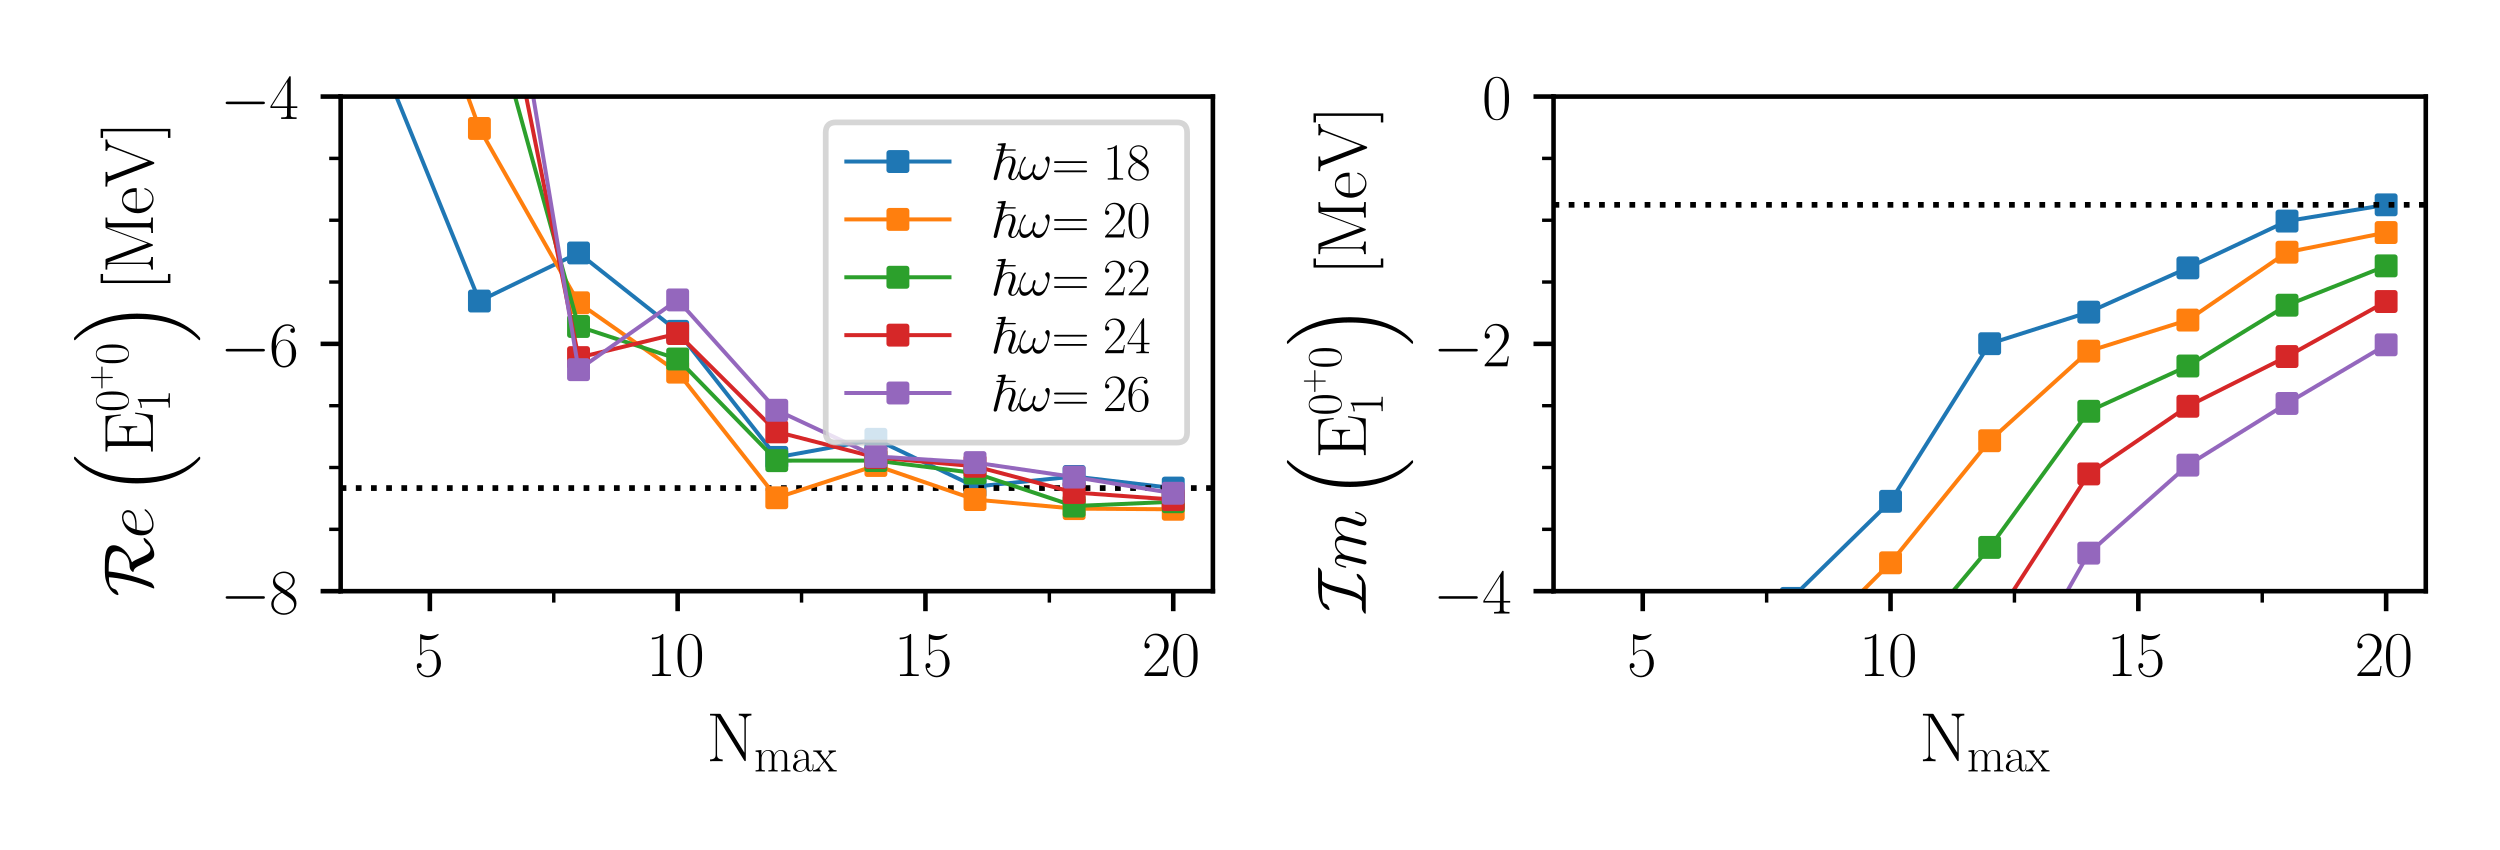 <?xml version="1.0" encoding="utf-8" standalone="no"?>
<!DOCTYPE svg PUBLIC "-//W3C//DTD SVG 1.1//EN"
  "http://www.w3.org/Graphics/SVG/1.1/DTD/svg11.dtd">
<svg xmlns:xlink="http://www.w3.org/1999/xlink" width="436.32pt" height="148.32pt" viewBox="0 0 436.32 148.32" xmlns="http://www.w3.org/2000/svg" version="1.1">
 <defs>
  <style type="text/css">*{stroke-linejoin: round; stroke-linecap: butt}</style>
 </defs>
 <g id="figure_1">
  <g id="patch_1">
   <path d="M 0 148.32 
L 436.32 148.32 
L 436.32 0 
L 0 0 
z
" style="fill: #ffffff"/>
  </g>
  <g id="axes_1">
   <g id="patch_2">
    <path d="M 59.453 103.174 
L 211.683 103.174 
L 211.683 16.857 
L 59.453 16.857 
z
" style="fill: #ffffff"/>
   </g>
   <g id="matplotlib.axis_1">
    <g id="xtick_1">
     <g id="line2d_1">
      <defs>
       <path id="m6d4f9f1fed" d="M 0 0 
L 0 3.5 
" style="stroke: #000000; stroke-width: 0.8"/>
      </defs>
      <g>
       <use xlink:href="#m6d4f9f1fed" x="75.022" y="103.174" style="stroke: #000000; stroke-width: 0.8"/>
      </g>
     </g>
     <g id="text_1">
      <!-- $\mathdefault{5}$ -->
      <g transform="translate(72.282 117.982) scale(0.11 -0.11)">
       <defs>
        <path id="CMR17-35" d="M 730 3692 
C 794 3666 1056 3584 1325 3584 
C 1920 3584 2246 3911 2432 4100 
C 2432 4157 2432 4192 2394 4192 
C 2387 4192 2374 4192 2323 4163 
C 2099 4058 1837 3973 1517 3973 
C 1325 3973 1037 3999 723 4139 
C 653 4171 640 4171 634 4171 
C 602 4171 595 4164 595 4037 
L 595 2203 
C 595 2089 595 2057 659 2057 
C 691 2057 704 2070 736 2114 
C 941 2401 1222 2522 1542 2522 
C 1766 2522 2246 2382 2246 1289 
C 2246 1085 2246 715 2054 421 
C 1894 159 1645 25 1370 25 
C 947 25 518 320 403 814 
C 429 807 480 795 506 795 
C 589 795 749 840 749 1038 
C 749 1210 627 1280 506 1280 
C 358 1280 262 1190 262 1011 
C 262 454 704 -128 1382 -128 
C 2042 -128 2669 440 2669 1264 
C 2669 2030 2170 2624 1549 2624 
C 1222 2624 947 2503 730 2274 
L 730 3692 
z
" transform="scale(0.016)"/>
       </defs>
       <use xlink:href="#CMR17-35" transform="scale(0.996)"/>
      </g>
     </g>
    </g>
    <g id="xtick_2">
     <g id="line2d_2">
      <g>
       <use xlink:href="#m6d4f9f1fed" x="118.269" y="103.174" style="stroke: #000000; stroke-width: 0.8"/>
      </g>
     </g>
     <g id="text_2">
      <!-- $\mathdefault{10}$ -->
      <g transform="translate(112.79 117.982) scale(0.11 -0.11)">
       <defs>
        <path id="CMR17-31" d="M 1702 4058 
C 1702 4192 1696 4192 1606 4192 
C 1357 3916 979 3827 621 3827 
C 602 3827 570 3827 563 3808 
C 557 3795 557 3782 557 3648 
C 755 3648 1088 3686 1344 3839 
L 1344 461 
C 1344 236 1331 160 781 160 
L 589 160 
L 589 0 
C 896 0 1216 0 1523 0 
C 1830 0 2150 0 2458 0 
L 2458 160 
L 2266 160 
C 1715 160 1702 230 1702 458 
L 1702 4058 
z
" transform="scale(0.016)"/>
        <path id="CMR17-30" d="M 2688 2025 
C 2688 2416 2682 3080 2413 3591 
C 2176 4039 1798 4198 1466 4198 
C 1158 4198 768 4058 525 3597 
C 269 3118 243 2524 243 2025 
C 243 1661 250 1106 448 619 
C 723 -39 1216 -128 1466 -128 
C 1760 -128 2208 -7 2470 600 
C 2662 1042 2688 1559 2688 2025 
z
M 1466 -26 
C 1056 -26 813 325 723 812 
C 653 1188 653 1738 653 2096 
C 653 2588 653 2997 736 3387 
C 858 3929 1216 4096 1466 4096 
C 1728 4096 2067 3923 2189 3400 
C 2272 3036 2278 2607 2278 2096 
C 2278 1680 2278 1169 2202 792 
C 2067 95 1690 -26 1466 -26 
z
" transform="scale(0.016)"/>
       </defs>
       <use xlink:href="#CMR17-31" transform="scale(0.996)"/>
       <use xlink:href="#CMR17-30" transform="translate(45.69 0) scale(0.996)"/>
      </g>
     </g>
    </g>
    <g id="xtick_3">
     <g id="line2d_3">
      <g>
       <use xlink:href="#m6d4f9f1fed" x="161.517" y="103.174" style="stroke: #000000; stroke-width: 0.8"/>
      </g>
     </g>
     <g id="text_3">
      <!-- $\mathdefault{15}$ -->
      <g transform="translate(156.037 117.982) scale(0.11 -0.11)">
       <use xlink:href="#CMR17-31" transform="scale(0.996)"/>
       <use xlink:href="#CMR17-35" transform="translate(45.69 0) scale(0.996)"/>
      </g>
     </g>
    </g>
    <g id="xtick_4">
     <g id="line2d_4">
      <g>
       <use xlink:href="#m6d4f9f1fed" x="204.764" y="103.174" style="stroke: #000000; stroke-width: 0.8"/>
      </g>
     </g>
     <g id="text_4">
      <!-- $\mathdefault{20}$ -->
      <g transform="translate(199.284 117.982) scale(0.11 -0.11)">
       <defs>
        <path id="CMR17-32" d="M 2669 989 
L 2554 989 
C 2490 536 2438 459 2413 420 
C 2381 369 1920 369 1830 369 
L 602 369 
C 832 619 1280 1072 1824 1597 
C 2214 1967 2669 2402 2669 3035 
C 2669 3790 2067 4224 1395 4224 
C 691 4224 262 3604 262 3030 
C 262 2780 448 2748 525 2748 
C 589 2748 781 2787 781 3010 
C 781 3207 614 3264 525 3264 
C 486 3264 448 3258 422 3245 
C 544 3790 915 4058 1306 4058 
C 1862 4058 2227 3617 2227 3035 
C 2227 2479 1901 2000 1536 1584 
L 262 146 
L 262 0 
L 2515 0 
L 2669 989 
z
" transform="scale(0.016)"/>
       </defs>
       <use xlink:href="#CMR17-32" transform="scale(0.996)"/>
       <use xlink:href="#CMR17-30" transform="translate(45.69 0) scale(0.996)"/>
      </g>
     </g>
    </g>
    <g id="xtick_5">
     <g id="line2d_5">
      <defs>
       <path id="m39d73307ce" d="M 0 0 
L 0 2 
" style="stroke: #000000; stroke-width: 0.6"/>
      </defs>
      <g>
       <use xlink:href="#m39d73307ce" x="96.646" y="103.174" style="stroke: #000000; stroke-width: 0.6"/>
      </g>
     </g>
    </g>
    <g id="xtick_6">
     <g id="line2d_6">
      <g>
       <use xlink:href="#m39d73307ce" x="139.893" y="103.174" style="stroke: #000000; stroke-width: 0.6"/>
      </g>
     </g>
    </g>
    <g id="xtick_7">
     <g id="line2d_7">
      <g>
       <use xlink:href="#m39d73307ce" x="183.14" y="103.174" style="stroke: #000000; stroke-width: 0.6"/>
      </g>
     </g>
    </g>
    <g id="text_5">
     <!-- $\mathrm{N_{max}}$ -->
     <g transform="translate(123.3 132.834) scale(0.12 -0.12)">
      <defs>
       <path id="CMR17-4e" d="M 1312 4250 
C 1267 4320 1261 4320 1139 4320 
L 326 4320 
L 326 4160 
L 448 4160 
C 704 4160 819 4129 838 4122 
L 838 610 
C 838 451 838 153 326 153 
L 326 -13 
C 474 0 742 0 902 0 
C 1062 0 1331 0 1478 -13 
L 1478 153 
C 966 153 966 451 966 610 
L 966 4033 
C 1011 3995 1011 3982 1056 3919 
L 3430 76 
C 3475 0 3494 0 3526 0 
C 3590 0 3590 19 3590 139 
L 3590 3705 
C 3590 3863 3590 4160 4102 4160 
L 4102 4326 
C 3955 4320 3686 4320 3526 4320 
C 3366 4320 3098 4320 2950 4326 
L 2950 4160 
C 3462 4160 3462 3862 3462 3703 
L 3462 763 
L 1312 4250 
z
" transform="scale(0.016)"/>
       <path id="CMR17-6d" d="M 4326 1933 
C 4326 2252 4269 2790 3507 2790 
C 3072 2790 2771 2496 2656 2151 
L 2650 2151 
C 2573 2676 2195 2790 1837 2790 
C 1331 2790 1069 2400 973 2144 
L 966 2144 
L 966 2790 
L 211 2720 
L 211 2554 
C 589 2554 646 2515 646 2208 
L 646 428 
C 646 184 621 153 211 153 
L 211 -13 
C 365 0 646 0 813 0 
C 979 0 1267 0 1421 -13 
L 1421 153 
C 1011 153 986 178 986 428 
L 986 1658 
C 986 2247 1344 2688 1792 2688 
C 2266 2688 2317 2266 2317 1958 
L 2317 428 
C 2317 184 2291 153 1882 153 
L 1882 -13 
C 2035 0 2317 0 2483 0 
C 2650 0 2938 0 3091 -13 
L 3091 153 
C 2682 153 2656 178 2656 428 
L 2656 1658 
C 2656 2247 3014 2688 3462 2688 
C 3936 2688 3987 2266 3987 1958 
L 3987 428 
C 3987 184 3962 153 3552 153 
L 3552 -13 
C 3706 0 3987 0 4154 0 
C 4320 0 4608 0 4762 -13 
L 4762 153 
C 4352 153 4326 178 4326 428 
L 4326 1933 
z
" transform="scale(0.016)"/>
       <path id="CMR17-61" d="M 2304 1653 
C 2304 2072 2304 2294 2035 2543 
C 1798 2752 1523 2816 1306 2816 
C 800 2816 435 2407 435 1971 
C 435 1728 627 1728 666 1728 
C 749 1728 896 1778 896 1954 
C 896 2112 774 2181 666 2181 
C 640 2181 608 2174 589 2168 
C 723 2592 1069 2714 1293 2714 
C 1613 2714 1965 2429 1965 1885 
L 1965 1600 
C 1587 1600 1133 1549 774 1357 
C 371 1133 256 813 256 570 
C 256 77 832 -64 1171 -64 
C 1523 -64 1850 139 1990 511 
C 2003 233 2182 -18 2464 -18 
C 2598 -18 2938 70 2938 567 
L 2938 920 
L 2822 920 
L 2822 562 
C 2822 178 2650 128 2566 128 
C 2304 128 2304 458 2304 738 
L 2304 1653 
z
M 1965 870 
C 1965 317 1568 38 1216 38 
C 896 38 646 275 646 570 
C 646 761 730 1100 1101 1305 
C 1408 1478 1760 1504 1965 1504 
L 1965 870 
z
" transform="scale(0.016)"/>
       <path id="CMR17-78" d="M 1664 1477 
C 1856 1726 2074 2006 2253 2216 
C 2464 2458 2707 2560 2989 2560 
L 2989 2726 
C 2880 2726 2656 2726 2541 2726 
C 2368 2726 2170 2726 2022 2732 
L 2022 2566 
C 2112 2553 2163 2489 2163 2400 
C 2163 2285 2099 2215 2067 2171 
L 1594 1573 
L 1030 2306 
C 973 2376 973 2388 973 2420 
C 973 2497 1037 2560 1146 2560 
L 1146 2732 
C 992 2726 717 2726 557 2726 
C 384 2726 179 2726 38 2732 
L 38 2560 
C 384 2560 461 2534 614 2343 
L 1350 1395 
C 1363 1382 1395 1344 1395 1325 
C 1395 1299 838 619 768 530 
C 480 185 179 160 6 160 
L 6 0 
C 115 0 339 0 454 0 
C 582 0 864 0 979 -6 
L 979 160 
C 941 166 838 179 838 325 
C 838 440 890 510 947 586 
L 1478 1236 
L 2035 512 
C 2086 442 2163 346 2163 301 
C 2163 211 2086 160 1984 160 
L 1984 -6 
C 2138 0 2413 0 2573 0 
C 2746 0 2950 0 3091 -6 
L 3091 160 
C 2771 160 2675 172 2522 370 
L 1664 1477 
z
" transform="scale(0.016)"/>
      </defs>
      <use xlink:href="#CMR17-4e" transform="scale(0.996)"/>
      <use xlink:href="#CMR17-6d" transform="translate(69.072 -14.944) scale(0.697)"/>
      <use xlink:href="#CMR17-61" transform="translate(122.916 -14.944) scale(0.697)"/>
      <use xlink:href="#CMR17-78" transform="translate(154.899 -14.944) scale(0.697)"/>
     </g>
    </g>
   </g>
   <g id="matplotlib.axis_2">
    <g id="ytick_1">
     <g id="line2d_8">
      <defs>
       <path id="m4b50f35ad4" d="M 0 0 
L -3.5 0 
" style="stroke: #000000; stroke-width: 0.8"/>
      </defs>
      <g>
       <use xlink:href="#m4b50f35ad4" x="59.453" y="103.174" style="stroke: #000000; stroke-width: 0.8"/>
      </g>
     </g>
     <g id="text_6">
      <!-- $\mathdefault{−8}$ -->
      <g transform="translate(38.45 107.078) scale(0.11 -0.11)">
       <defs>
        <path id="CMSY10-0" d="M 4218 1472 
C 4326 1472 4442 1472 4442 1600 
C 4442 1728 4326 1728 4218 1728 
L 755 1728 
C 646 1728 531 1728 531 1600 
C 531 1472 646 1472 755 1472 
L 4218 1472 
z
" transform="scale(0.016)"/>
        <path id="CMR17-38" d="M 1741 2264 
C 2144 2467 2554 2773 2554 3263 
C 2554 3841 1990 4179 1472 4179 
C 890 4179 378 3759 378 3180 
C 378 3021 416 2747 666 2505 
C 730 2442 998 2251 1171 2130 
C 883 1983 211 1634 211 934 
C 211 279 838 -128 1459 -128 
C 2144 -128 2720 362 2720 1010 
C 2720 1590 2330 1857 2074 2029 
L 1741 2264 
z
M 902 2822 
C 851 2854 595 3051 595 3351 
C 595 3739 998 4032 1459 4032 
C 1965 4032 2336 3676 2336 3262 
C 2336 2669 1670 2331 1638 2331 
C 1632 2331 1626 2331 1574 2370 
L 902 2822 
z
M 2080 1519 
C 2176 1449 2483 1240 2483 851 
C 2483 381 2010 25 1472 25 
C 890 25 448 438 448 940 
C 448 1443 838 1862 1280 2060 
L 2080 1519 
z
" transform="scale(0.016)"/>
       </defs>
       <use xlink:href="#CMSY10-0" transform="scale(0.996)"/>
       <use xlink:href="#CMR17-38" transform="translate(77.487 0) scale(0.996)"/>
      </g>
     </g>
    </g>
    <g id="ytick_2">
     <g id="line2d_9">
      <g>
       <use xlink:href="#m4b50f35ad4" x="59.453" y="60.015" style="stroke: #000000; stroke-width: 0.8"/>
      </g>
     </g>
     <g id="text_7">
      <!-- $\mathdefault{−6}$ -->
      <g transform="translate(38.45 63.919) scale(0.11 -0.11)">
       <defs>
        <path id="CMR17-36" d="M 678 2176 
C 678 3690 1395 4032 1811 4032 
C 1946 4032 2272 4009 2400 3776 
C 2298 3776 2106 3776 2106 3553 
C 2106 3381 2246 3323 2336 3323 
C 2394 3323 2566 3348 2566 3560 
C 2566 3954 2246 4179 1805 4179 
C 1043 4179 243 3390 243 1984 
C 243 253 966 -128 1478 -128 
C 2099 -128 2688 427 2688 1283 
C 2688 2081 2170 2662 1517 2662 
C 1126 2662 838 2407 678 1960 
L 678 2176 
z
M 1478 25 
C 691 25 691 1200 691 1436 
C 691 1896 909 2560 1504 2560 
C 1613 2560 1926 2560 2138 2120 
C 2253 1870 2253 1609 2253 1289 
C 2253 944 2253 690 2118 434 
C 1978 171 1773 25 1478 25 
z
" transform="scale(0.016)"/>
       </defs>
       <use xlink:href="#CMSY10-0" transform="scale(0.996)"/>
       <use xlink:href="#CMR17-36" transform="translate(77.487 0) scale(0.996)"/>
      </g>
     </g>
    </g>
    <g id="ytick_3">
     <g id="line2d_10">
      <g>
       <use xlink:href="#m4b50f35ad4" x="59.453" y="16.857" style="stroke: #000000; stroke-width: 0.8"/>
      </g>
     </g>
     <g id="text_8">
      <!-- $\mathdefault{−4}$ -->
      <g transform="translate(38.45 20.761) scale(0.11 -0.11)">
       <defs>
        <path id="CMR17-34" d="M 2150 4122 
C 2150 4256 2144 4256 2029 4256 
L 128 1254 
L 128 1088 
L 1779 1088 
L 1779 457 
C 1779 224 1766 160 1318 160 
L 1197 160 
L 1197 0 
C 1402 0 1747 0 1965 0 
C 2182 0 2528 0 2733 0 
L 2733 160 
L 2611 160 
C 2163 160 2150 224 2150 457 
L 2150 1088 
L 2803 1088 
L 2803 1254 
L 2150 1254 
L 2150 4122 
z
M 1798 3703 
L 1798 1254 
L 256 1254 
L 1798 3703 
z
" transform="scale(0.016)"/>
       </defs>
       <use xlink:href="#CMSY10-0" transform="scale(0.996)"/>
       <use xlink:href="#CMR17-34" transform="translate(77.487 0) scale(0.996)"/>
      </g>
     </g>
    </g>
    <g id="ytick_4">
     <g id="line2d_11">
      <defs>
       <path id="m17d1f41fc1" d="M 0 0 
L -2 0 
" style="stroke: #000000; stroke-width: 0.6"/>
      </defs>
      <g>
       <use xlink:href="#m17d1f41fc1" x="59.453" y="92.384" style="stroke: #000000; stroke-width: 0.6"/>
      </g>
     </g>
    </g>
    <g id="ytick_5">
     <g id="line2d_12">
      <g>
       <use xlink:href="#m17d1f41fc1" x="59.453" y="81.594" style="stroke: #000000; stroke-width: 0.6"/>
      </g>
     </g>
    </g>
    <g id="ytick_6">
     <g id="line2d_13">
      <g>
       <use xlink:href="#m17d1f41fc1" x="59.453" y="70.805" style="stroke: #000000; stroke-width: 0.6"/>
      </g>
     </g>
    </g>
    <g id="ytick_7">
     <g id="line2d_14">
      <g>
       <use xlink:href="#m17d1f41fc1" x="59.453" y="49.225" style="stroke: #000000; stroke-width: 0.6"/>
      </g>
     </g>
    </g>
    <g id="ytick_8">
     <g id="line2d_15">
      <g>
       <use xlink:href="#m17d1f41fc1" x="59.453" y="38.436" style="stroke: #000000; stroke-width: 0.6"/>
      </g>
     </g>
    </g>
    <g id="ytick_9">
     <g id="line2d_16">
      <g>
       <use xlink:href="#m17d1f41fc1" x="59.453" y="27.646" style="stroke: #000000; stroke-width: 0.6"/>
      </g>
     </g>
    </g>
    <g id="text_9">
     <!-- $\mathcal{R}e\left(\mathrm{E^{0^{+}0}_{1}}\right)[\SI[]{}{\mega\eV}]$ -->
     <g transform="translate(26.679 104.121) rotate(-90) scale(0.12 -0.12)">
      <defs>
       <path id="CMSY10-52" d="M 2592 4032 
C 3821 4032 4141 3727 4141 3299 
C 4141 2904 3834 2125 2778 2125 
C 2464 2125 2246 1881 2246 1805 
C 2246 1767 2272 1767 2278 1767 
C 2547 1722 2675 1594 3008 839 
C 3302 167 3469 -128 3846 -128 
C 4621 -128 5357 659 5357 800 
C 5357 845 5306 845 5286 845 
C 5210 845 4960 755 4826 570 
C 4723 423 4582 224 4269 224 
C 3942 224 3744 679 3526 1178 
C 3392 1498 3277 1735 3130 1907 
C 4058 2247 4685 2919 4685 3584 
C 4685 4384 3610 4384 2643 4384 
C 2003 4384 1645 4384 1107 4154 
C 250 3776 134 3245 134 3194 
C 134 3155 160 3143 198 3143 
C 301 3143 448 3234 499 3267 
C 634 3359 653 3398 691 3522 
C 781 3784 960 4013 1766 4013 
C 1734 3625 1677 3033 1459 2102 
C 1286 1388 1050 687 768 6 
C 736 -64 736 -77 736 -83 
C 736 -128 787 -128 800 -128 
C 928 -128 1197 26 1267 147 
C 1280 179 2093 1984 2291 4032 
L 2592 4032 
z
" transform="scale(0.016)"/>
       <path id="CMMI12-65" d="M 1146 1479 
C 1318 1479 1754 1479 2061 1595 
C 2547 1783 2592 2158 2592 2274 
C 2592 2558 2349 2816 1926 2816 
C 1254 2816 288 2210 288 1073 
C 288 402 672 -64 1254 -64 
C 2125 -64 2675 609 2675 692 
C 2675 730 2637 762 2611 762 
C 2592 762 2586 756 2528 699 
C 2118 159 1510 64 1267 64 
C 902 64 710 350 710 822 
C 710 911 710 1071 806 1479 
L 1146 1479 
z
M 838 1600 
C 1114 2592 1722 2689 1926 2689 
C 2208 2689 2400 2522 2400 2277 
C 2400 1600 1376 1600 1107 1600 
L 838 1600 
z
" transform="scale(0.016)"/>
       <path id="CMEX10-10" d="M 3296 -11187 
C 3309 -11194 3366 -11258 3373 -11258 
L 3514 -11258 
C 3533 -11258 3584 -11251 3584 -11194 
C 3584 -11168 3571 -11155 3558 -11136 
C 3328 -10906 2982 -10554 2586 -9850 
C 1894 -8621 1638 -7040 1638 -5504 
C 1638 -2662 2445 -992 3565 141 
C 3584 160 3584 179 3584 192 
C 3584 256 3539 256 3462 256 
C 3379 256 3366 256 3309 205 
C 2701 -320 2016 -1210 1574 -2560 
C 1299 -3405 1152 -4435 1152 -5498 
C 1152 -7014 1427 -8730 2432 -10214 
C 2605 -10464 2842 -10726 2842 -10733 
C 2906 -10810 2995 -10912 3046 -10957 
L 3296 -11187 
z
" transform="scale(0.016)"/>
       <path id="CMR17-45" d="M 3885 1615 
L 3770 1615 
C 3629 676 3546 166 2419 166 
L 1530 166 
C 1274 166 1261 197 1261 414 
L 1261 2176 
L 1862 2176 
C 2464 2176 2522 1960 2522 1430 
L 2637 1430 
L 2637 3081 
L 2522 3081 
C 2522 2557 2464 2342 1862 2342 
L 1261 2342 
L 1261 3913 
C 1261 4128 1274 4160 1530 4160 
L 2406 4160 
C 3398 4160 3514 3769 3603 2929 
L 3718 2929 
L 3565 4325 
L 326 4325 
L 326 4160 
C 768 4160 838 4160 838 3874 
L 838 451 
C 838 166 768 166 326 166 
L 326 0 
L 3654 0 
L 3885 1615 
z
" transform="scale(0.016)"/>
       <path id="CMR17-2b" d="M 2413 1472 
L 4109 1472 
C 4198 1472 4307 1472 4307 1580 
C 4307 1695 4205 1695 4109 1695 
L 2413 1695 
L 2413 3386 
C 2413 3475 2413 3584 2304 3584 
C 2189 3584 2189 3482 2189 3386 
L 2189 1695 
L 493 1695 
C 403 1695 294 1695 294 1587 
C 294 1472 397 1472 493 1472 
L 2189 1472 
L 2189 -218 
C 2189 -307 2189 -416 2298 -416 
C 2413 -416 2413 -314 2413 -218 
L 2413 1472 
z
" transform="scale(0.016)"/>
       <path id="CMEX10-11" d="M 2662 -5498 
C 2662 -3661 2234 -1709 973 -269 
C 883 -166 646 83 493 218 
C 448 256 435 256 352 256 
C 288 256 230 256 230 192 
C 230 166 256 141 269 128 
C 486 -96 832 -448 1229 -1152 
C 1920 -2381 2176 -3962 2176 -5498 
C 2176 -8275 1408 -9971 256 -11142 
C 243 -11155 230 -11174 230 -11194 
C 230 -11258 288 -11258 352 -11258 
C 435 -11258 448 -11258 506 -11206 
C 1114 -10682 1798 -9792 2240 -8442 
C 2522 -7565 2662 -6528 2662 -5498 
z
" transform="scale(0.016)"/>
       <path id="CMR17-5b" d="M 1504 -1600 
L 1504 -1377 
L 902 -1377 
L 902 4544 
L 1504 4544 
L 1504 4767 
L 678 4767 
L 678 -1600 
L 1504 -1600 
z
" transform="scale(0.016)"/>
       <path id="CMR17-4d" d="M 1338 4224 
C 1299 4320 1293 4320 1158 4320 
L 339 4320 
L 339 4160 
C 781 4160 851 4160 851 3875 
L 851 610 
C 851 451 851 153 339 153 
L 339 -13 
C 486 0 755 0 915 0 
C 1075 0 1344 0 1491 -13 
L 1491 153 
C 979 153 979 451 979 610 
L 979 4135 
L 986 4135 
L 2490 89 
C 2515 25 2528 -13 2579 -13 
C 2630 -13 2643 25 2669 89 
L 4186 4166 
L 4192 4166 
L 4192 438 
C 4192 153 4122 153 3680 153 
L 3680 -13 
C 3853 0 4198 0 4384 0 
C 4570 0 4922 0 5094 -13 
L 5094 153 
C 4653 153 4582 153 4582 438 
L 4582 3875 
C 4582 4160 4653 4160 5094 4160 
L 5094 4320 
L 4282 4320 
C 4147 4320 4141 4314 4102 4218 
L 2720 502 
L 1338 4224 
z
" transform="scale(0.016)"/>
       <path id="CMR17-65" d="M 2438 1472 
C 2464 1498 2464 1511 2464 1576 
C 2464 2238 2118 2816 1389 2816 
C 710 2816 173 2169 173 1383 
C 173 551 781 -64 1459 -64 
C 2176 -64 2458 607 2458 740 
C 2458 784 2419 784 2406 784 
C 2362 784 2355 771 2330 696 
C 2189 265 1837 51 1504 51 
C 1229 51 954 203 781 480 
C 582 803 582 1176 582 1472 
L 2438 1472 
z
M 589 1568 
C 634 2505 1126 2714 1382 2714 
C 1818 2714 2112 2297 2118 1568 
L 589 1568 
z
" transform="scale(0.016)"/>
       <path id="CMR17-56" d="M 3776 3745 
C 3834 3886 3936 4160 4365 4160 
L 4365 4332 
C 4218 4319 4051 4319 3891 4319 
C 3738 4319 3475 4319 3328 4332 
L 3328 4160 
C 3648 4160 3661 3936 3661 3898 
C 3661 3827 3642 3783 3622 3732 
L 2362 446 
L 1043 3886 
C 1024 3931 1011 3963 1011 3994 
C 1011 4160 1267 4160 1402 4160 
L 1402 4319 
C 1197 4319 896 4319 685 4319 
C 518 4319 218 4319 64 4332 
L 64 4160 
C 435 4160 506 4135 582 3931 
L 2106 -26 
C 2138 -115 2144 -128 2214 -128 
C 2285 -128 2291 -115 2323 -26 
L 3776 3745 
z
" transform="scale(0.016)"/>
       <path id="CMR17-5d" d="M 915 4767 
L 90 4767 
L 90 4544 
L 691 4544 
L 691 -1377 
L 90 -1377 
L 90 -1600 
L 915 -1600 
L 915 4767 
z
" transform="scale(0.016)"/>
      </defs>
      <use xlink:href="#CMSY10-52" transform="scale(0.996)"/>
      <use xlink:href="#CMMI12-65" transform="translate(84.434 0) scale(0.996)"/>
      <use xlink:href="#CMEX10-10" transform="translate(146.25 110.586) scale(0.996)"/>
      <use xlink:href="#CMR17-45" transform="translate(205.749 0) scale(0.996)"/>
      <use xlink:href="#CMR17-30" transform="translate(268.336 36.154) scale(0.697)"/>
      <use xlink:href="#CMR17-2b" transform="translate(300.319 61.461) scale(0.498)"/>
      <use xlink:href="#CMR17-30" transform="translate(336.674 36.154) scale(0.697)"/>
      <use xlink:href="#CMR17-31" transform="translate(268.336 -24.74) scale(0.697)"/>
      <use xlink:href="#CMEX10-11" transform="translate(369.156 110.586) scale(0.996)"/>
      <use xlink:href="#CMR17-5b" transform="translate(445.259 0) scale(0.996)"/>
      <use xlink:href="#CMR17-4d" transform="translate(470.131 0) scale(0.996)"/>
      <use xlink:href="#CMR17-65" transform="translate(554.817 0) scale(0.996)"/>
      <use xlink:href="#CMR17-56" transform="translate(595.303 0) scale(0.996)"/>
      <use xlink:href="#CMR17-5d" transform="translate(665.677 0) scale(0.996)"/>
     </g>
    </g>
   </g>
   <g id="line2d_17">
    <path d="M 66.373 9.965 
L 83.672 52.538 
L 100.971 44.149 
L 118.269 57.829 
L 135.568 79.822 
L 152.867 76.672 
L 170.166 84.925 
L 187.465 83.157 
L 204.764 85.185 
" clip-path="url(#p0c5270333f)" style="fill: none; stroke: #1f77b4; stroke-width: 0.7; stroke-linecap: square"/>
    <defs>
     <path id="m20e4205edc" d="M -1.5 1.5 
L 1.5 1.5 
L 1.5 -1.5 
L -1.5 -1.5 
z
" style="stroke: #1f77b4; stroke-linejoin: miter"/>
    </defs>
    <g clip-path="url(#p0c5270333f)">
     <use xlink:href="#m20e4205edc" x="66.373" y="9.965" style="fill: #1f77b4; stroke: #1f77b4; stroke-linejoin: miter"/>
     <use xlink:href="#m20e4205edc" x="83.672" y="52.538" style="fill: #1f77b4; stroke: #1f77b4; stroke-linejoin: miter"/>
     <use xlink:href="#m20e4205edc" x="100.971" y="44.149" style="fill: #1f77b4; stroke: #1f77b4; stroke-linejoin: miter"/>
     <use xlink:href="#m20e4205edc" x="118.269" y="57.829" style="fill: #1f77b4; stroke: #1f77b4; stroke-linejoin: miter"/>
     <use xlink:href="#m20e4205edc" x="135.568" y="79.822" style="fill: #1f77b4; stroke: #1f77b4; stroke-linejoin: miter"/>
     <use xlink:href="#m20e4205edc" x="152.867" y="76.672" style="fill: #1f77b4; stroke: #1f77b4; stroke-linejoin: miter"/>
     <use xlink:href="#m20e4205edc" x="170.166" y="84.925" style="fill: #1f77b4; stroke: #1f77b4; stroke-linejoin: miter"/>
     <use xlink:href="#m20e4205edc" x="187.465" y="83.157" style="fill: #1f77b4; stroke: #1f77b4; stroke-linejoin: miter"/>
     <use xlink:href="#m20e4205edc" x="204.764" y="85.185" style="fill: #1f77b4; stroke: #1f77b4; stroke-linejoin: miter"/>
    </g>
   </g>
   <g id="line2d_18">
    <path d="M 59.453 85.185 
L 211.683 85.185 
" clip-path="url(#p0c5270333f)" style="fill: none; stroke-dasharray: 1,1.65; stroke-dashoffset: 0; stroke: #000000"/>
   </g>
   <g id="line2d_19">
    <path d="M 75.162 -1 
L 83.672 22.419 
L 100.971 52.847 
L 118.269 64.944 
L 135.568 86.873 
L 152.867 81.244 
L 170.166 87.186 
L 187.465 88.767 
L 204.764 88.884 
" clip-path="url(#p0c5270333f)" style="fill: none; stroke: #ff7f0e; stroke-width: 0.7; stroke-linecap: square"/>
    <defs>
     <path id="m671ec0bcbb" d="M -1.5 1.5 
L 1.5 1.5 
L 1.5 -1.5 
L -1.5 -1.5 
z
" style="stroke: #ff7f0e; stroke-linejoin: miter"/>
    </defs>
    <g clip-path="url(#p0c5270333f)">
     <use xlink:href="#m671ec0bcbb" x="75.162" y="-1" style="fill: #ff7f0e; stroke: #ff7f0e; stroke-linejoin: miter"/>
     <use xlink:href="#m671ec0bcbb" x="83.672" y="22.419" style="fill: #ff7f0e; stroke: #ff7f0e; stroke-linejoin: miter"/>
     <use xlink:href="#m671ec0bcbb" x="100.971" y="52.847" style="fill: #ff7f0e; stroke: #ff7f0e; stroke-linejoin: miter"/>
     <use xlink:href="#m671ec0bcbb" x="118.269" y="64.944" style="fill: #ff7f0e; stroke: #ff7f0e; stroke-linejoin: miter"/>
     <use xlink:href="#m671ec0bcbb" x="135.568" y="86.873" style="fill: #ff7f0e; stroke: #ff7f0e; stroke-linejoin: miter"/>
     <use xlink:href="#m671ec0bcbb" x="152.867" y="81.244" style="fill: #ff7f0e; stroke: #ff7f0e; stroke-linejoin: miter"/>
     <use xlink:href="#m671ec0bcbb" x="170.166" y="87.186" style="fill: #ff7f0e; stroke: #ff7f0e; stroke-linejoin: miter"/>
     <use xlink:href="#m671ec0bcbb" x="187.465" y="88.767" style="fill: #ff7f0e; stroke: #ff7f0e; stroke-linejoin: miter"/>
     <use xlink:href="#m671ec0bcbb" x="204.764" y="88.884" style="fill: #ff7f0e; stroke: #ff7f0e; stroke-linejoin: miter"/>
    </g>
   </g>
   <g id="line2d_20">
    <path d="M 84.952 -1 
L 100.971 56.977 
L 118.269 62.654 
L 135.568 80.395 
L 152.867 80.382 
L 170.166 82.565 
L 187.465 88.32 
L 204.764 87.566 
" clip-path="url(#p0c5270333f)" style="fill: none; stroke: #2ca02c; stroke-width: 0.7; stroke-linecap: square"/>
    <defs>
     <path id="m8d22742aa5" d="M -1.5 1.5 
L 1.5 1.5 
L 1.5 -1.5 
L -1.5 -1.5 
z
" style="stroke: #2ca02c; stroke-linejoin: miter"/>
    </defs>
    <g clip-path="url(#p0c5270333f)">
     <use xlink:href="#m8d22742aa5" x="84.952" y="-1" style="fill: #2ca02c; stroke: #2ca02c; stroke-linejoin: miter"/>
     <use xlink:href="#m8d22742aa5" x="100.971" y="56.977" style="fill: #2ca02c; stroke: #2ca02c; stroke-linejoin: miter"/>
     <use xlink:href="#m8d22742aa5" x="118.269" y="62.654" style="fill: #2ca02c; stroke: #2ca02c; stroke-linejoin: miter"/>
     <use xlink:href="#m8d22742aa5" x="135.568" y="80.395" style="fill: #2ca02c; stroke: #2ca02c; stroke-linejoin: miter"/>
     <use xlink:href="#m8d22742aa5" x="152.867" y="80.382" style="fill: #2ca02c; stroke: #2ca02c; stroke-linejoin: miter"/>
     <use xlink:href="#m8d22742aa5" x="170.166" y="82.565" style="fill: #2ca02c; stroke: #2ca02c; stroke-linejoin: miter"/>
     <use xlink:href="#m8d22742aa5" x="187.465" y="88.32" style="fill: #2ca02c; stroke: #2ca02c; stroke-linejoin: miter"/>
     <use xlink:href="#m8d22742aa5" x="204.764" y="87.566" style="fill: #2ca02c; stroke: #2ca02c; stroke-linejoin: miter"/>
    </g>
   </g>
   <g id="line2d_21">
    <path d="M 88.248 -1 
L 100.971 62.414 
L 118.269 58.217 
L 135.568 75.371 
L 152.867 79.831 
L 170.166 81.374 
L 187.465 85.956 
L 204.764 87.194 
" clip-path="url(#p0c5270333f)" style="fill: none; stroke: #d62728; stroke-width: 0.7; stroke-linecap: square"/>
    <defs>
     <path id="m06a8d2e65d" d="M -1.5 1.5 
L 1.5 1.5 
L 1.5 -1.5 
L -1.5 -1.5 
z
" style="stroke: #d62728; stroke-linejoin: miter"/>
    </defs>
    <g clip-path="url(#p0c5270333f)">
     <use xlink:href="#m06a8d2e65d" x="88.248" y="-1" style="fill: #d62728; stroke: #d62728; stroke-linejoin: miter"/>
     <use xlink:href="#m06a8d2e65d" x="100.971" y="62.414" style="fill: #d62728; stroke: #d62728; stroke-linejoin: miter"/>
     <use xlink:href="#m06a8d2e65d" x="118.269" y="58.217" style="fill: #d62728; stroke: #d62728; stroke-linejoin: miter"/>
     <use xlink:href="#m06a8d2e65d" x="135.568" y="75.371" style="fill: #d62728; stroke: #d62728; stroke-linejoin: miter"/>
     <use xlink:href="#m06a8d2e65d" x="152.867" y="79.831" style="fill: #d62728; stroke: #d62728; stroke-linejoin: miter"/>
     <use xlink:href="#m06a8d2e65d" x="170.166" y="81.374" style="fill: #d62728; stroke: #d62728; stroke-linejoin: miter"/>
     <use xlink:href="#m06a8d2e65d" x="187.465" y="85.956" style="fill: #d62728; stroke: #d62728; stroke-linejoin: miter"/>
     <use xlink:href="#m06a8d2e65d" x="204.764" y="87.194" style="fill: #d62728; stroke: #d62728; stroke-linejoin: miter"/>
    </g>
   </g>
   <g id="line2d_22">
    <path d="M 90.1 -1 
L 100.971 64.515 
L 118.269 52.343 
L 135.568 71.601 
L 152.867 79.667 
L 170.166 80.733 
L 187.465 83.262 
L 204.764 86.087 
" clip-path="url(#p0c5270333f)" style="fill: none; stroke: #9467bd; stroke-width: 0.7; stroke-linecap: square"/>
    <defs>
     <path id="m91f1f2ee12" d="M -1.5 1.5 
L 1.5 1.5 
L 1.5 -1.5 
L -1.5 -1.5 
z
" style="stroke: #9467bd; stroke-linejoin: miter"/>
    </defs>
    <g clip-path="url(#p0c5270333f)">
     <use xlink:href="#m91f1f2ee12" x="90.1" y="-1" style="fill: #9467bd; stroke: #9467bd; stroke-linejoin: miter"/>
     <use xlink:href="#m91f1f2ee12" x="100.971" y="64.515" style="fill: #9467bd; stroke: #9467bd; stroke-linejoin: miter"/>
     <use xlink:href="#m91f1f2ee12" x="118.269" y="52.343" style="fill: #9467bd; stroke: #9467bd; stroke-linejoin: miter"/>
     <use xlink:href="#m91f1f2ee12" x="135.568" y="71.601" style="fill: #9467bd; stroke: #9467bd; stroke-linejoin: miter"/>
     <use xlink:href="#m91f1f2ee12" x="152.867" y="79.667" style="fill: #9467bd; stroke: #9467bd; stroke-linejoin: miter"/>
     <use xlink:href="#m91f1f2ee12" x="170.166" y="80.733" style="fill: #9467bd; stroke: #9467bd; stroke-linejoin: miter"/>
     <use xlink:href="#m91f1f2ee12" x="187.465" y="83.262" style="fill: #9467bd; stroke: #9467bd; stroke-linejoin: miter"/>
     <use xlink:href="#m91f1f2ee12" x="204.764" y="86.087" style="fill: #9467bd; stroke: #9467bd; stroke-linejoin: miter"/>
    </g>
   </g>
   <g id="patch_3">
    <path d="M 59.453 103.174 
L 59.453 16.857 
" style="fill: none; stroke: #000000; stroke-width: 0.8; stroke-linejoin: miter; stroke-linecap: square"/>
   </g>
   <g id="patch_4">
    <path d="M 211.683 103.174 
L 211.683 16.857 
" style="fill: none; stroke: #000000; stroke-width: 0.8; stroke-linejoin: miter; stroke-linecap: square"/>
   </g>
   <g id="patch_5">
    <path d="M 59.453 103.174 
L 211.683 103.174 
" style="fill: none; stroke: #000000; stroke-width: 0.8; stroke-linejoin: miter; stroke-linecap: square"/>
   </g>
   <g id="patch_6">
    <path d="M 59.453 16.857 
L 211.683 16.857 
" style="fill: none; stroke: #000000; stroke-width: 0.8; stroke-linejoin: miter; stroke-linecap: square"/>
   </g>
   <g id="legend_1">
    <g id="patch_7">
     <path d="M 145.91 77.248 
L 205.383 77.248 
Q 207.183 77.248 207.183 75.448 
L 207.183 23.157 
Q 207.183 21.357 205.383 21.357 
L 145.91 21.357 
Q 144.11 21.357 144.11 23.157 
L 144.11 75.448 
Q 144.11 77.248 145.91 77.248 
z
" style="fill: #ffffff; opacity: 0.8; stroke: #cccccc; stroke-linejoin: miter"/>
    </g>
    <g id="line2d_23">
     <path d="M 147.71 28.195 
L 156.71 28.195 
L 165.71 28.195 
" style="fill: none; stroke: #1f77b4; stroke-width: 0.7; stroke-linecap: square"/>
     <g>
      <use xlink:href="#m20e4205edc" x="156.71" y="28.195" style="fill: #1f77b4; stroke: #1f77b4; stroke-linejoin: miter"/>
     </g>
    </g>
    <g id="text_10">
     <!-- $\hbar\omega$$ =18$ -->
     <g transform="translate(172.91 31.345) scale(0.09 -0.09)">
      <defs>
       <path id="MSBM10-7e" d="M 1632 3520 
L 2874 3520 
C 2982 3520 3053 3520 3053 3597 
C 3053 3680 2976 3680 2854 3680 
L 1670 3680 
C 1715 3840 1715 3853 1754 4013 
C 1786 4128 1843 4352 1843 4365 
C 1843 4422 1805 4442 1754 4442 
C 1632 4442 1126 4390 973 4378 
C 922 4371 851 4365 851 4243 
C 851 4173 915 4173 1005 4173 
C 1312 4173 1325 4128 1325 4064 
C 1325 4019 1267 3808 1235 3680 
L 877 3680 
C 749 3680 678 3680 678 3597 
C 678 3520 736 3520 858 3520 
L 1197 3520 
L 378 256 
C 352 160 352 147 352 109 
C 352 -32 461 -70 538 -70 
C 659 -70 749 19 774 102 
C 787 134 858 422 896 582 
L 1043 1152 
C 1062 1248 1126 1491 1146 1587 
C 1178 1690 1222 1888 1229 1907 
C 1280 2016 1626 2688 2266 2688 
C 2547 2688 2611 2458 2611 2246 
C 2611 1850 2317 1069 2202 774 
C 2163 672 2131 582 2131 461 
C 2131 128 2368 -70 2656 -70 
C 3270 -70 3494 877 3494 915 
C 3494 979 3437 979 3418 979 
C 3354 979 3354 960 3322 864 
C 3136 211 2848 70 2675 70 
C 2554 70 2515 147 2515 282 
C 2515 442 2586 621 2624 730 
C 2733 1011 3021 1779 3021 2138 
C 3021 2605 2726 2829 2285 2829 
C 2086 2829 1702 2784 1338 2342 
L 1632 3520 
z
" transform="scale(0.016)"/>
       <path id="CMMI12-21" d="M 3802 2395 
C 3802 2580 3750 2816 3526 2816 
C 3398 2816 3251 2657 3251 2529 
C 3251 2472 3277 2434 3328 2376 
C 3424 2268 3546 2096 3546 1797 
C 3546 1567 3405 1204 3302 1007 
C 3123 656 2829 357 2496 357 
C 2093 357 1939 615 1869 975 
C 1939 1143 2086 1560 2086 1728 
C 2086 1798 2061 1856 1978 1856 
C 1933 1856 1882 1831 1850 1779 
C 1760 1638 1677 1129 1683 994 
C 1562 756 1216 357 806 357 
C 378 357 262 733 262 1096 
C 262 1758 678 2338 794 2497 
C 858 2593 902 2657 902 2669 
C 902 2714 877 2784 819 2784 
C 717 2784 685 2701 634 2625 
C 307 2121 77 1414 77 803 
C 77 408 224 -64 704 -64 
C 1235 -64 1568 391 1702 634 
C 1754 275 1946 -64 2413 -64 
C 2899 -64 3206 363 3437 879 
C 3603 1249 3802 2045 3802 2395 
z
" transform="scale(0.016)"/>
       <path id="CMR17-3d" d="M 4115 2017 
C 4211 2017 4307 2017 4307 2125 
C 4307 2240 4198 2240 4090 2240 
L 512 2240 
C 403 2240 294 2240 294 2125 
C 294 2017 390 2017 486 2017 
L 4115 2017 
z
M 4090 896 
C 4198 896 4307 896 4307 1011 
C 4307 1119 4211 1119 4115 1119 
L 486 1119 
C 390 1119 294 1119 294 1011 
C 294 896 403 896 512 896 
L 4090 896 
z
" transform="scale(0.016)"/>
      </defs>
      <use xlink:href="#MSBM10-7e" transform="scale(0.996)"/>
      <use xlink:href="#CMMI12-21" transform="translate(53.826 0) scale(0.996)"/>
      <use xlink:href="#CMR17-3d" transform="translate(118.145 0) scale(0.996)"/>
      <use xlink:href="#CMR17-31" transform="translate(217.533 0) scale(0.996)"/>
      <use xlink:href="#CMR17-38" transform="translate(263.224 0) scale(0.996)"/>
     </g>
    </g>
    <g id="line2d_24">
     <path d="M 147.71 38.293 
L 156.71 38.293 
L 165.71 38.293 
" style="fill: none; stroke: #ff7f0e; stroke-width: 0.7; stroke-linecap: square"/>
     <g>
      <use xlink:href="#m671ec0bcbb" x="156.71" y="38.293" style="fill: #ff7f0e; stroke: #ff7f0e; stroke-linejoin: miter"/>
     </g>
    </g>
    <g id="text_11">
     <!-- $\hbar\omega$$ =20$ -->
     <g transform="translate(172.91 41.443) scale(0.09 -0.09)">
      <use xlink:href="#MSBM10-7e" transform="scale(0.996)"/>
      <use xlink:href="#CMMI12-21" transform="translate(53.826 0) scale(0.996)"/>
      <use xlink:href="#CMR17-3d" transform="translate(118.145 0) scale(0.996)"/>
      <use xlink:href="#CMR17-32" transform="translate(217.533 0) scale(0.996)"/>
      <use xlink:href="#CMR17-30" transform="translate(263.224 0) scale(0.996)"/>
     </g>
    </g>
    <g id="line2d_25">
     <path d="M 147.71 48.392 
L 156.71 48.392 
L 165.71 48.392 
" style="fill: none; stroke: #2ca02c; stroke-width: 0.7; stroke-linecap: square"/>
     <g>
      <use xlink:href="#m8d22742aa5" x="156.71" y="48.392" style="fill: #2ca02c; stroke: #2ca02c; stroke-linejoin: miter"/>
     </g>
    </g>
    <g id="text_12">
     <!-- $\hbar\omega$$ =22$ -->
     <g transform="translate(172.91 51.542) scale(0.09 -0.09)">
      <use xlink:href="#MSBM10-7e" transform="scale(0.996)"/>
      <use xlink:href="#CMMI12-21" transform="translate(53.826 0) scale(0.996)"/>
      <use xlink:href="#CMR17-3d" transform="translate(118.145 0) scale(0.996)"/>
      <use xlink:href="#CMR17-32" transform="translate(217.533 0) scale(0.996)"/>
      <use xlink:href="#CMR17-32" transform="translate(263.224 0) scale(0.996)"/>
     </g>
    </g>
    <g id="line2d_26">
     <path d="M 147.71 58.49 
L 156.71 58.49 
L 165.71 58.49 
" style="fill: none; stroke: #d62728; stroke-width: 0.7; stroke-linecap: square"/>
     <g>
      <use xlink:href="#m06a8d2e65d" x="156.71" y="58.49" style="fill: #d62728; stroke: #d62728; stroke-linejoin: miter"/>
     </g>
    </g>
    <g id="text_13">
     <!-- $\hbar\omega$$ =24$ -->
     <g transform="translate(172.91 61.64) scale(0.09 -0.09)">
      <use xlink:href="#MSBM10-7e" transform="scale(0.996)"/>
      <use xlink:href="#CMMI12-21" transform="translate(53.826 0) scale(0.996)"/>
      <use xlink:href="#CMR17-3d" transform="translate(118.145 0) scale(0.996)"/>
      <use xlink:href="#CMR17-32" transform="translate(217.533 0) scale(0.996)"/>
      <use xlink:href="#CMR17-34" transform="translate(263.224 0) scale(0.996)"/>
     </g>
    </g>
    <g id="line2d_27">
     <path d="M 147.71 68.588 
L 156.71 68.588 
L 165.71 68.588 
" style="fill: none; stroke: #9467bd; stroke-width: 0.7; stroke-linecap: square"/>
     <g>
      <use xlink:href="#m91f1f2ee12" x="156.71" y="68.588" style="fill: #9467bd; stroke: #9467bd; stroke-linejoin: miter"/>
     </g>
    </g>
    <g id="text_14">
     <!-- $\hbar\omega$$ =26$ -->
     <g transform="translate(172.91 71.738) scale(0.09 -0.09)">
      <use xlink:href="#MSBM10-7e" transform="scale(0.996)"/>
      <use xlink:href="#CMMI12-21" transform="translate(53.826 0) scale(0.996)"/>
      <use xlink:href="#CMR17-3d" transform="translate(118.145 0) scale(0.996)"/>
      <use xlink:href="#CMR17-32" transform="translate(217.533 0) scale(0.996)"/>
      <use xlink:href="#CMR17-36" transform="translate(263.224 0) scale(0.996)"/>
     </g>
    </g>
   </g>
  </g>
  <g id="axes_2">
   <g id="patch_8">
    <path d="M 271.136 103.174 
L 423.366 103.174 
L 423.366 16.857 
L 271.136 16.857 
z
" style="fill: #ffffff"/>
   </g>
   <g id="matplotlib.axis_3">
    <g id="xtick_8">
     <g id="line2d_28">
      <g>
       <use xlink:href="#m6d4f9f1fed" x="286.705" y="103.174" style="stroke: #000000; stroke-width: 0.8"/>
      </g>
     </g>
     <g id="text_15">
      <!-- $\mathdefault{5}$ -->
      <g transform="translate(283.966 117.982) scale(0.11 -0.11)">
       <use xlink:href="#CMR17-35" transform="scale(0.996)"/>
      </g>
     </g>
    </g>
    <g id="xtick_9">
     <g id="line2d_29">
      <g>
       <use xlink:href="#m6d4f9f1fed" x="329.953" y="103.174" style="stroke: #000000; stroke-width: 0.8"/>
      </g>
     </g>
     <g id="text_16">
      <!-- $\mathdefault{10}$ -->
      <g transform="translate(324.473 117.982) scale(0.11 -0.11)">
       <use xlink:href="#CMR17-31" transform="scale(0.996)"/>
       <use xlink:href="#CMR17-30" transform="translate(45.69 0) scale(0.996)"/>
      </g>
     </g>
    </g>
    <g id="xtick_10">
     <g id="line2d_30">
      <g>
       <use xlink:href="#m6d4f9f1fed" x="373.2" y="103.174" style="stroke: #000000; stroke-width: 0.8"/>
      </g>
     </g>
     <g id="text_17">
      <!-- $\mathdefault{15}$ -->
      <g transform="translate(367.72 117.982) scale(0.11 -0.11)">
       <use xlink:href="#CMR17-31" transform="scale(0.996)"/>
       <use xlink:href="#CMR17-35" transform="translate(45.69 0) scale(0.996)"/>
      </g>
     </g>
    </g>
    <g id="xtick_11">
     <g id="line2d_31">
      <g>
       <use xlink:href="#m6d4f9f1fed" x="416.447" y="103.174" style="stroke: #000000; stroke-width: 0.8"/>
      </g>
     </g>
     <g id="text_18">
      <!-- $\mathdefault{20}$ -->
      <g transform="translate(410.967 117.982) scale(0.11 -0.11)">
       <use xlink:href="#CMR17-32" transform="scale(0.996)"/>
       <use xlink:href="#CMR17-30" transform="translate(45.69 0) scale(0.996)"/>
      </g>
     </g>
    </g>
    <g id="xtick_12">
     <g id="line2d_32">
      <g>
       <use xlink:href="#m39d73307ce" x="308.329" y="103.174" style="stroke: #000000; stroke-width: 0.6"/>
      </g>
     </g>
    </g>
    <g id="xtick_13">
     <g id="line2d_33">
      <g>
       <use xlink:href="#m39d73307ce" x="351.576" y="103.174" style="stroke: #000000; stroke-width: 0.6"/>
      </g>
     </g>
    </g>
    <g id="xtick_14">
     <g id="line2d_34">
      <g>
       <use xlink:href="#m39d73307ce" x="394.823" y="103.174" style="stroke: #000000; stroke-width: 0.6"/>
      </g>
     </g>
    </g>
    <g id="text_19">
     <!-- $\mathrm{N_{max}}$ -->
     <g transform="translate(334.983 132.834) scale(0.12 -0.12)">
      <use xlink:href="#CMR17-4e" transform="scale(0.996)"/>
      <use xlink:href="#CMR17-6d" transform="translate(69.072 -14.944) scale(0.697)"/>
      <use xlink:href="#CMR17-61" transform="translate(122.916 -14.944) scale(0.697)"/>
      <use xlink:href="#CMR17-78" transform="translate(154.899 -14.944) scale(0.697)"/>
     </g>
    </g>
   </g>
   <g id="matplotlib.axis_4">
    <g id="ytick_10">
     <g id="line2d_35">
      <g>
       <use xlink:href="#m4b50f35ad4" x="271.136" y="103.174" style="stroke: #000000; stroke-width: 0.8"/>
      </g>
     </g>
     <g id="text_20">
      <!-- $\mathdefault{−4}$ -->
      <g transform="translate(250.133 107.078) scale(0.11 -0.11)">
       <use xlink:href="#CMSY10-0" transform="scale(0.996)"/>
       <use xlink:href="#CMR17-34" transform="translate(77.487 0) scale(0.996)"/>
      </g>
     </g>
    </g>
    <g id="ytick_11">
     <g id="line2d_36">
      <g>
       <use xlink:href="#m4b50f35ad4" x="271.136" y="60.015" style="stroke: #000000; stroke-width: 0.8"/>
      </g>
     </g>
     <g id="text_21">
      <!-- $\mathdefault{−2}$ -->
      <g transform="translate(250.133 63.919) scale(0.11 -0.11)">
       <use xlink:href="#CMSY10-0" transform="scale(0.996)"/>
       <use xlink:href="#CMR17-32" transform="translate(77.487 0) scale(0.996)"/>
      </g>
     </g>
    </g>
    <g id="ytick_12">
     <g id="line2d_37">
      <g>
       <use xlink:href="#m4b50f35ad4" x="271.136" y="16.857" style="stroke: #000000; stroke-width: 0.8"/>
      </g>
     </g>
     <g id="text_22">
      <!-- $\mathdefault{0}$ -->
      <g transform="translate(258.657 20.761) scale(0.11 -0.11)">
       <use xlink:href="#CMR17-30" transform="scale(0.996)"/>
      </g>
     </g>
    </g>
    <g id="ytick_13">
     <g id="line2d_38">
      <g>
       <use xlink:href="#m17d1f41fc1" x="271.136" y="92.384" style="stroke: #000000; stroke-width: 0.6"/>
      </g>
     </g>
    </g>
    <g id="ytick_14">
     <g id="line2d_39">
      <g>
       <use xlink:href="#m17d1f41fc1" x="271.136" y="81.594" style="stroke: #000000; stroke-width: 0.6"/>
      </g>
     </g>
    </g>
    <g id="ytick_15">
     <g id="line2d_40">
      <g>
       <use xlink:href="#m17d1f41fc1" x="271.136" y="70.805" style="stroke: #000000; stroke-width: 0.6"/>
      </g>
     </g>
    </g>
    <g id="ytick_16">
     <g id="line2d_41">
      <g>
       <use xlink:href="#m17d1f41fc1" x="271.136" y="49.225" style="stroke: #000000; stroke-width: 0.6"/>
      </g>
     </g>
    </g>
    <g id="ytick_17">
     <g id="line2d_42">
      <g>
       <use xlink:href="#m17d1f41fc1" x="271.136" y="38.436" style="stroke: #000000; stroke-width: 0.6"/>
      </g>
     </g>
    </g>
    <g id="ytick_18">
     <g id="line2d_43">
      <g>
       <use xlink:href="#m17d1f41fc1" x="271.136" y="27.646" style="stroke: #000000; stroke-width: 0.6"/>
      </g>
     </g>
    </g>
    <g id="text_23">
     <!-- $\mathcal{I}m\left(\mathrm{E^{0^{+}0}_{1}}\right)\ [\SI[]{}{\mega\eV}]$ -->
     <g transform="translate(238.362 106.82) rotate(-90) scale(0.12 -0.12)">
      <defs>
       <path id="CMSY10-49" d="M 2272 4352 
C 1478 4352 1133 4206 979 4148 
C 326 3874 179 3441 179 3358 
C 179 3313 211 3307 250 3307 
C 365 3307 672 3468 723 3608 
C 800 3853 819 3911 1248 3969 
C 1466 3994 1677 3994 1894 3994 
L 2477 3994 
C 2074 3606 1888 2925 1658 2007 
C 1472 1256 1325 760 1062 423 
C 998 352 992 352 819 352 
L 410 352 
C 288 352 218 352 58 256 
C -13 218 -154 109 -154 45 
C -154 6 -147 0 -6 0 
L 2182 0 
C 2931 0 3488 556 3488 785 
C 3488 830 3437 830 3418 830 
C 3309 830 3008 684 2944 524 
C 2899 390 2880 352 2560 352 
L 1338 352 
C 1792 740 1984 1371 2202 2236 
C 2374 2931 2528 3548 2790 3936 
C 2829 3994 2835 3994 2963 3994 
L 3507 3994 
C 3635 3994 3693 3994 3859 4092 
C 3917 4125 4064 4230 4064 4307 
C 4064 4346 4058 4352 3917 4352 
L 2272 4352 
z
" transform="scale(0.016)"/>
       <path id="CMMI12-6d" d="M 1318 1871 
C 1331 1910 1491 2229 1728 2433 
C 1894 2586 2112 2689 2362 2689 
C 2618 2689 2707 2497 2707 2242 
C 2707 2203 2707 2076 2630 1775 
L 2470 1118 
C 2419 926 2298 453 2285 383 
C 2259 287 2221 121 2221 96 
C 2221 6 2291 -64 2387 -64 
C 2579 -64 2611 83 2669 313 
L 3053 1839 
C 3066 1890 3398 2689 4102 2689 
C 4358 2689 4448 2497 4448 2242 
C 4448 1884 4198 1188 4058 805 
C 4000 651 3968 568 3968 453 
C 3968 166 4166 -64 4474 -64 
C 5069 -64 5293 875 5293 913 
C 5293 945 5267 971 5229 971 
C 5171 971 5165 952 5133 843 
C 4986 332 4749 64 4493 64 
C 4429 64 4326 64 4326 269 
C 4326 436 4403 640 4429 710 
C 4544 1018 4832 1773 4832 2145 
C 4832 2528 4608 2816 4122 2816 
C 3693 2816 3347 2574 3091 2197 
C 3072 2542 2861 2816 2381 2816 
C 1811 2816 1510 2415 1395 2255 
C 1376 2618 1114 2816 832 2816 
C 646 2816 499 2727 378 2484 
C 262 2254 173 1865 173 1839 
C 173 1814 198 1782 243 1782 
C 294 1782 301 1788 339 1935 
C 435 2312 557 2689 813 2689 
C 960 2689 1011 2586 1011 2395 
C 1011 2254 947 2005 902 1807 
L 723 1118 
C 698 996 627 709 595 594 
C 550 428 480 128 480 96 
C 480 6 550 -64 646 -64 
C 723 -64 813 -26 864 70 
C 877 102 934 326 966 453 
L 1107 1028 
L 1318 1871 
z
" transform="scale(0.016)"/>
      </defs>
      <use xlink:href="#CMSY10-49" transform="scale(0.996)"/>
      <use xlink:href="#CMMI12-6d" transform="translate(61.603 0) scale(0.996)"/>
      <use xlink:href="#CMEX10-10" transform="translate(163.534 110.586) scale(0.996)"/>
      <use xlink:href="#CMR17-45" transform="translate(223.034 0) scale(0.996)"/>
      <use xlink:href="#CMR17-30" transform="translate(285.62 36.154) scale(0.697)"/>
      <use xlink:href="#CMR17-2b" transform="translate(317.603 61.461) scale(0.498)"/>
      <use xlink:href="#CMR17-30" transform="translate(353.959 36.154) scale(0.697)"/>
      <use xlink:href="#CMR17-31" transform="translate(285.62 -24.74) scale(0.697)"/>
      <use xlink:href="#CMEX10-11" transform="translate(386.44 110.586) scale(0.996)"/>
      <use xlink:href="#CMR17-5b" transform="translate(490.239 0) scale(0.996)"/>
      <use xlink:href="#CMR17-4d" transform="translate(515.11 0) scale(0.996)"/>
      <use xlink:href="#CMR17-65" transform="translate(599.797 0) scale(0.996)"/>
      <use xlink:href="#CMR17-56" transform="translate(640.283 0) scale(0.996)"/>
      <use xlink:href="#CMR17-5d" transform="translate(710.656 0) scale(0.996)"/>
     </g>
    </g>
   </g>
   <g id="line2d_44">
    <path d="M 306.814 149.32 
L 312.654 104.439 
L 329.953 87.493 
L 347.251 59.984 
L 364.55 54.478 
L 381.849 46.751 
L 399.148 38.586 
L 416.447 35.749 
" clip-path="url(#p8687acf3f2)" style="fill: none; stroke: #1f77b4; stroke-width: 0.7; stroke-linecap: square"/>
    <g clip-path="url(#p8687acf3f2)">
     <use xlink:href="#m20e4205edc" x="278.056" y="232.083" style="fill: #1f77b4; stroke: #1f77b4; stroke-linejoin: miter"/>
     <use xlink:href="#m20e4205edc" x="295.355" y="237.399" style="fill: #1f77b4; stroke: #1f77b4; stroke-linejoin: miter"/>
     <use xlink:href="#m20e4205edc" x="312.654" y="104.439" style="fill: #1f77b4; stroke: #1f77b4; stroke-linejoin: miter"/>
     <use xlink:href="#m20e4205edc" x="329.953" y="87.493" style="fill: #1f77b4; stroke: #1f77b4; stroke-linejoin: miter"/>
     <use xlink:href="#m20e4205edc" x="347.251" y="59.984" style="fill: #1f77b4; stroke: #1f77b4; stroke-linejoin: miter"/>
     <use xlink:href="#m20e4205edc" x="364.55" y="54.478" style="fill: #1f77b4; stroke: #1f77b4; stroke-linejoin: miter"/>
     <use xlink:href="#m20e4205edc" x="381.849" y="46.751" style="fill: #1f77b4; stroke: #1f77b4; stroke-linejoin: miter"/>
     <use xlink:href="#m20e4205edc" x="399.148" y="38.586" style="fill: #1f77b4; stroke: #1f77b4; stroke-linejoin: miter"/>
     <use xlink:href="#m20e4205edc" x="416.447" y="35.749" style="fill: #1f77b4; stroke: #1f77b4; stroke-linejoin: miter"/>
    </g>
   </g>
   <g id="line2d_45">
    <path d="M 271.136 35.749 
L 423.366 35.749 
" clip-path="url(#p8687acf3f2)" style="fill: none; stroke-dasharray: 1,1.65; stroke-dashoffset: 0; stroke: #000000"/>
   </g>
   <g id="line2d_46">
    <path d="M 308.283 149.32 
L 312.654 115.584 
L 329.953 98.224 
L 347.251 76.921 
L 364.55 61.283 
L 381.849 55.86 
L 399.148 44.018 
L 416.447 40.587 
" clip-path="url(#p8687acf3f2)" style="fill: none; stroke: #ff7f0e; stroke-width: 0.7; stroke-linecap: square"/>
    <g clip-path="url(#p8687acf3f2)">
     <use xlink:href="#m671ec0bcbb" x="278.056" y="270.359" style="fill: #ff7f0e; stroke: #ff7f0e; stroke-linejoin: miter"/>
     <use xlink:href="#m671ec0bcbb" x="295.355" y="249.108" style="fill: #ff7f0e; stroke: #ff7f0e; stroke-linejoin: miter"/>
     <use xlink:href="#m671ec0bcbb" x="312.654" y="115.584" style="fill: #ff7f0e; stroke: #ff7f0e; stroke-linejoin: miter"/>
     <use xlink:href="#m671ec0bcbb" x="329.953" y="98.224" style="fill: #ff7f0e; stroke: #ff7f0e; stroke-linejoin: miter"/>
     <use xlink:href="#m671ec0bcbb" x="347.251" y="76.921" style="fill: #ff7f0e; stroke: #ff7f0e; stroke-linejoin: miter"/>
     <use xlink:href="#m671ec0bcbb" x="364.55" y="61.283" style="fill: #ff7f0e; stroke: #ff7f0e; stroke-linejoin: miter"/>
     <use xlink:href="#m671ec0bcbb" x="381.849" y="55.86" style="fill: #ff7f0e; stroke: #ff7f0e; stroke-linejoin: miter"/>
     <use xlink:href="#m671ec0bcbb" x="399.148" y="44.018" style="fill: #ff7f0e; stroke: #ff7f0e; stroke-linejoin: miter"/>
     <use xlink:href="#m671ec0bcbb" x="416.447" y="40.587" style="fill: #ff7f0e; stroke: #ff7f0e; stroke-linejoin: miter"/>
    </g>
   </g>
   <g id="line2d_47">
    <path d="M 310.844 149.32 
L 312.654 135.701 
L 329.953 116.165 
L 347.251 95.539 
L 364.55 71.777 
L 381.849 63.881 
L 399.148 53.265 
L 416.447 46.404 
" clip-path="url(#p8687acf3f2)" style="fill: none; stroke: #2ca02c; stroke-width: 0.7; stroke-linecap: square"/>
    <g clip-path="url(#p8687acf3f2)">
     <use xlink:href="#m8d22742aa5" x="278.056" y="296.118" style="fill: #2ca02c; stroke: #2ca02c; stroke-linejoin: miter"/>
     <use xlink:href="#m8d22742aa5" x="295.355" y="265.855" style="fill: #2ca02c; stroke: #2ca02c; stroke-linejoin: miter"/>
     <use xlink:href="#m8d22742aa5" x="312.654" y="135.701" style="fill: #2ca02c; stroke: #2ca02c; stroke-linejoin: miter"/>
     <use xlink:href="#m8d22742aa5" x="329.953" y="116.165" style="fill: #2ca02c; stroke: #2ca02c; stroke-linejoin: miter"/>
     <use xlink:href="#m8d22742aa5" x="347.251" y="95.539" style="fill: #2ca02c; stroke: #2ca02c; stroke-linejoin: miter"/>
     <use xlink:href="#m8d22742aa5" x="364.55" y="71.777" style="fill: #2ca02c; stroke: #2ca02c; stroke-linejoin: miter"/>
     <use xlink:href="#m8d22742aa5" x="381.849" y="63.881" style="fill: #2ca02c; stroke: #2ca02c; stroke-linejoin: miter"/>
     <use xlink:href="#m8d22742aa5" x="399.148" y="53.265" style="fill: #2ca02c; stroke: #2ca02c; stroke-linejoin: miter"/>
     <use xlink:href="#m8d22742aa5" x="416.447" y="46.404" style="fill: #2ca02c; stroke: #2ca02c; stroke-linejoin: miter"/>
    </g>
   </g>
   <g id="line2d_48">
    <path d="M 320.623 149.32 
L 329.953 134.046 
L 347.251 109.471 
L 364.55 82.714 
L 381.849 70.902 
L 399.148 62.225 
L 416.447 52.624 
" clip-path="url(#p8687acf3f2)" style="fill: none; stroke: #d62728; stroke-width: 0.7; stroke-linecap: square"/>
    <g clip-path="url(#p8687acf3f2)">
     <use xlink:href="#m06a8d2e65d" x="278.056" y="320.373" style="fill: #d62728; stroke: #d62728; stroke-linejoin: miter"/>
     <use xlink:href="#m06a8d2e65d" x="295.355" y="283.555" style="fill: #d62728; stroke: #d62728; stroke-linejoin: miter"/>
     <use xlink:href="#m06a8d2e65d" x="312.654" y="162.366" style="fill: #d62728; stroke: #d62728; stroke-linejoin: miter"/>
     <use xlink:href="#m06a8d2e65d" x="329.953" y="134.046" style="fill: #d62728; stroke: #d62728; stroke-linejoin: miter"/>
     <use xlink:href="#m06a8d2e65d" x="347.251" y="109.471" style="fill: #d62728; stroke: #d62728; stroke-linejoin: miter"/>
     <use xlink:href="#m06a8d2e65d" x="364.55" y="82.714" style="fill: #d62728; stroke: #d62728; stroke-linejoin: miter"/>
     <use xlink:href="#m06a8d2e65d" x="381.849" y="70.902" style="fill: #d62728; stroke: #d62728; stroke-linejoin: miter"/>
     <use xlink:href="#m06a8d2e65d" x="399.148" y="62.225" style="fill: #d62728; stroke: #d62728; stroke-linejoin: miter"/>
     <use xlink:href="#m06a8d2e65d" x="416.447" y="52.624" style="fill: #d62728; stroke: #d62728; stroke-linejoin: miter"/>
    </g>
   </g>
   <g id="line2d_49">
    <path d="M 332.175 149.32 
L 347.251 127.015 
L 364.55 96.54 
L 381.849 81.179 
L 399.148 70.416 
L 416.447 60.182 
" clip-path="url(#p8687acf3f2)" style="fill: none; stroke: #9467bd; stroke-width: 0.7; stroke-linecap: square"/>
    <g clip-path="url(#p8687acf3f2)">
     <use xlink:href="#m91f1f2ee12" x="278.056" y="354.162" style="fill: #9467bd; stroke: #9467bd; stroke-linejoin: miter"/>
     <use xlink:href="#m91f1f2ee12" x="295.355" y="307.542" style="fill: #9467bd; stroke: #9467bd; stroke-linejoin: miter"/>
     <use xlink:href="#m91f1f2ee12" x="312.654" y="199.803" style="fill: #9467bd; stroke: #9467bd; stroke-linejoin: miter"/>
     <use xlink:href="#m91f1f2ee12" x="329.953" y="152.609" style="fill: #9467bd; stroke: #9467bd; stroke-linejoin: miter"/>
     <use xlink:href="#m91f1f2ee12" x="347.251" y="127.015" style="fill: #9467bd; stroke: #9467bd; stroke-linejoin: miter"/>
     <use xlink:href="#m91f1f2ee12" x="364.55" y="96.54" style="fill: #9467bd; stroke: #9467bd; stroke-linejoin: miter"/>
     <use xlink:href="#m91f1f2ee12" x="381.849" y="81.179" style="fill: #9467bd; stroke: #9467bd; stroke-linejoin: miter"/>
     <use xlink:href="#m91f1f2ee12" x="399.148" y="70.416" style="fill: #9467bd; stroke: #9467bd; stroke-linejoin: miter"/>
     <use xlink:href="#m91f1f2ee12" x="416.447" y="60.182" style="fill: #9467bd; stroke: #9467bd; stroke-linejoin: miter"/>
    </g>
   </g>
   <g id="patch_9">
    <path d="M 271.136 103.174 
L 271.136 16.857 
" style="fill: none; stroke: #000000; stroke-width: 0.8; stroke-linejoin: miter; stroke-linecap: square"/>
   </g>
   <g id="patch_10">
    <path d="M 423.366 103.174 
L 423.366 16.857 
" style="fill: none; stroke: #000000; stroke-width: 0.8; stroke-linejoin: miter; stroke-linecap: square"/>
   </g>
   <g id="patch_11">
    <path d="M 271.136 103.174 
L 423.366 103.174 
" style="fill: none; stroke: #000000; stroke-width: 0.8; stroke-linejoin: miter; stroke-linecap: square"/>
   </g>
   <g id="patch_12">
    <path d="M 271.136 16.857 
L 423.366 16.857 
" style="fill: none; stroke: #000000; stroke-width: 0.8; stroke-linejoin: miter; stroke-linecap: square"/>
   </g>
  </g>
 </g>
 <defs>
  <clipPath id="p0c5270333f">
   <rect x="59.453" y="16.857" width="152.23" height="86.317"/>
  </clipPath>
  <clipPath id="p8687acf3f2">
   <rect x="271.136" y="16.857" width="152.23" height="86.317"/>
  </clipPath>
 </defs>
</svg>
